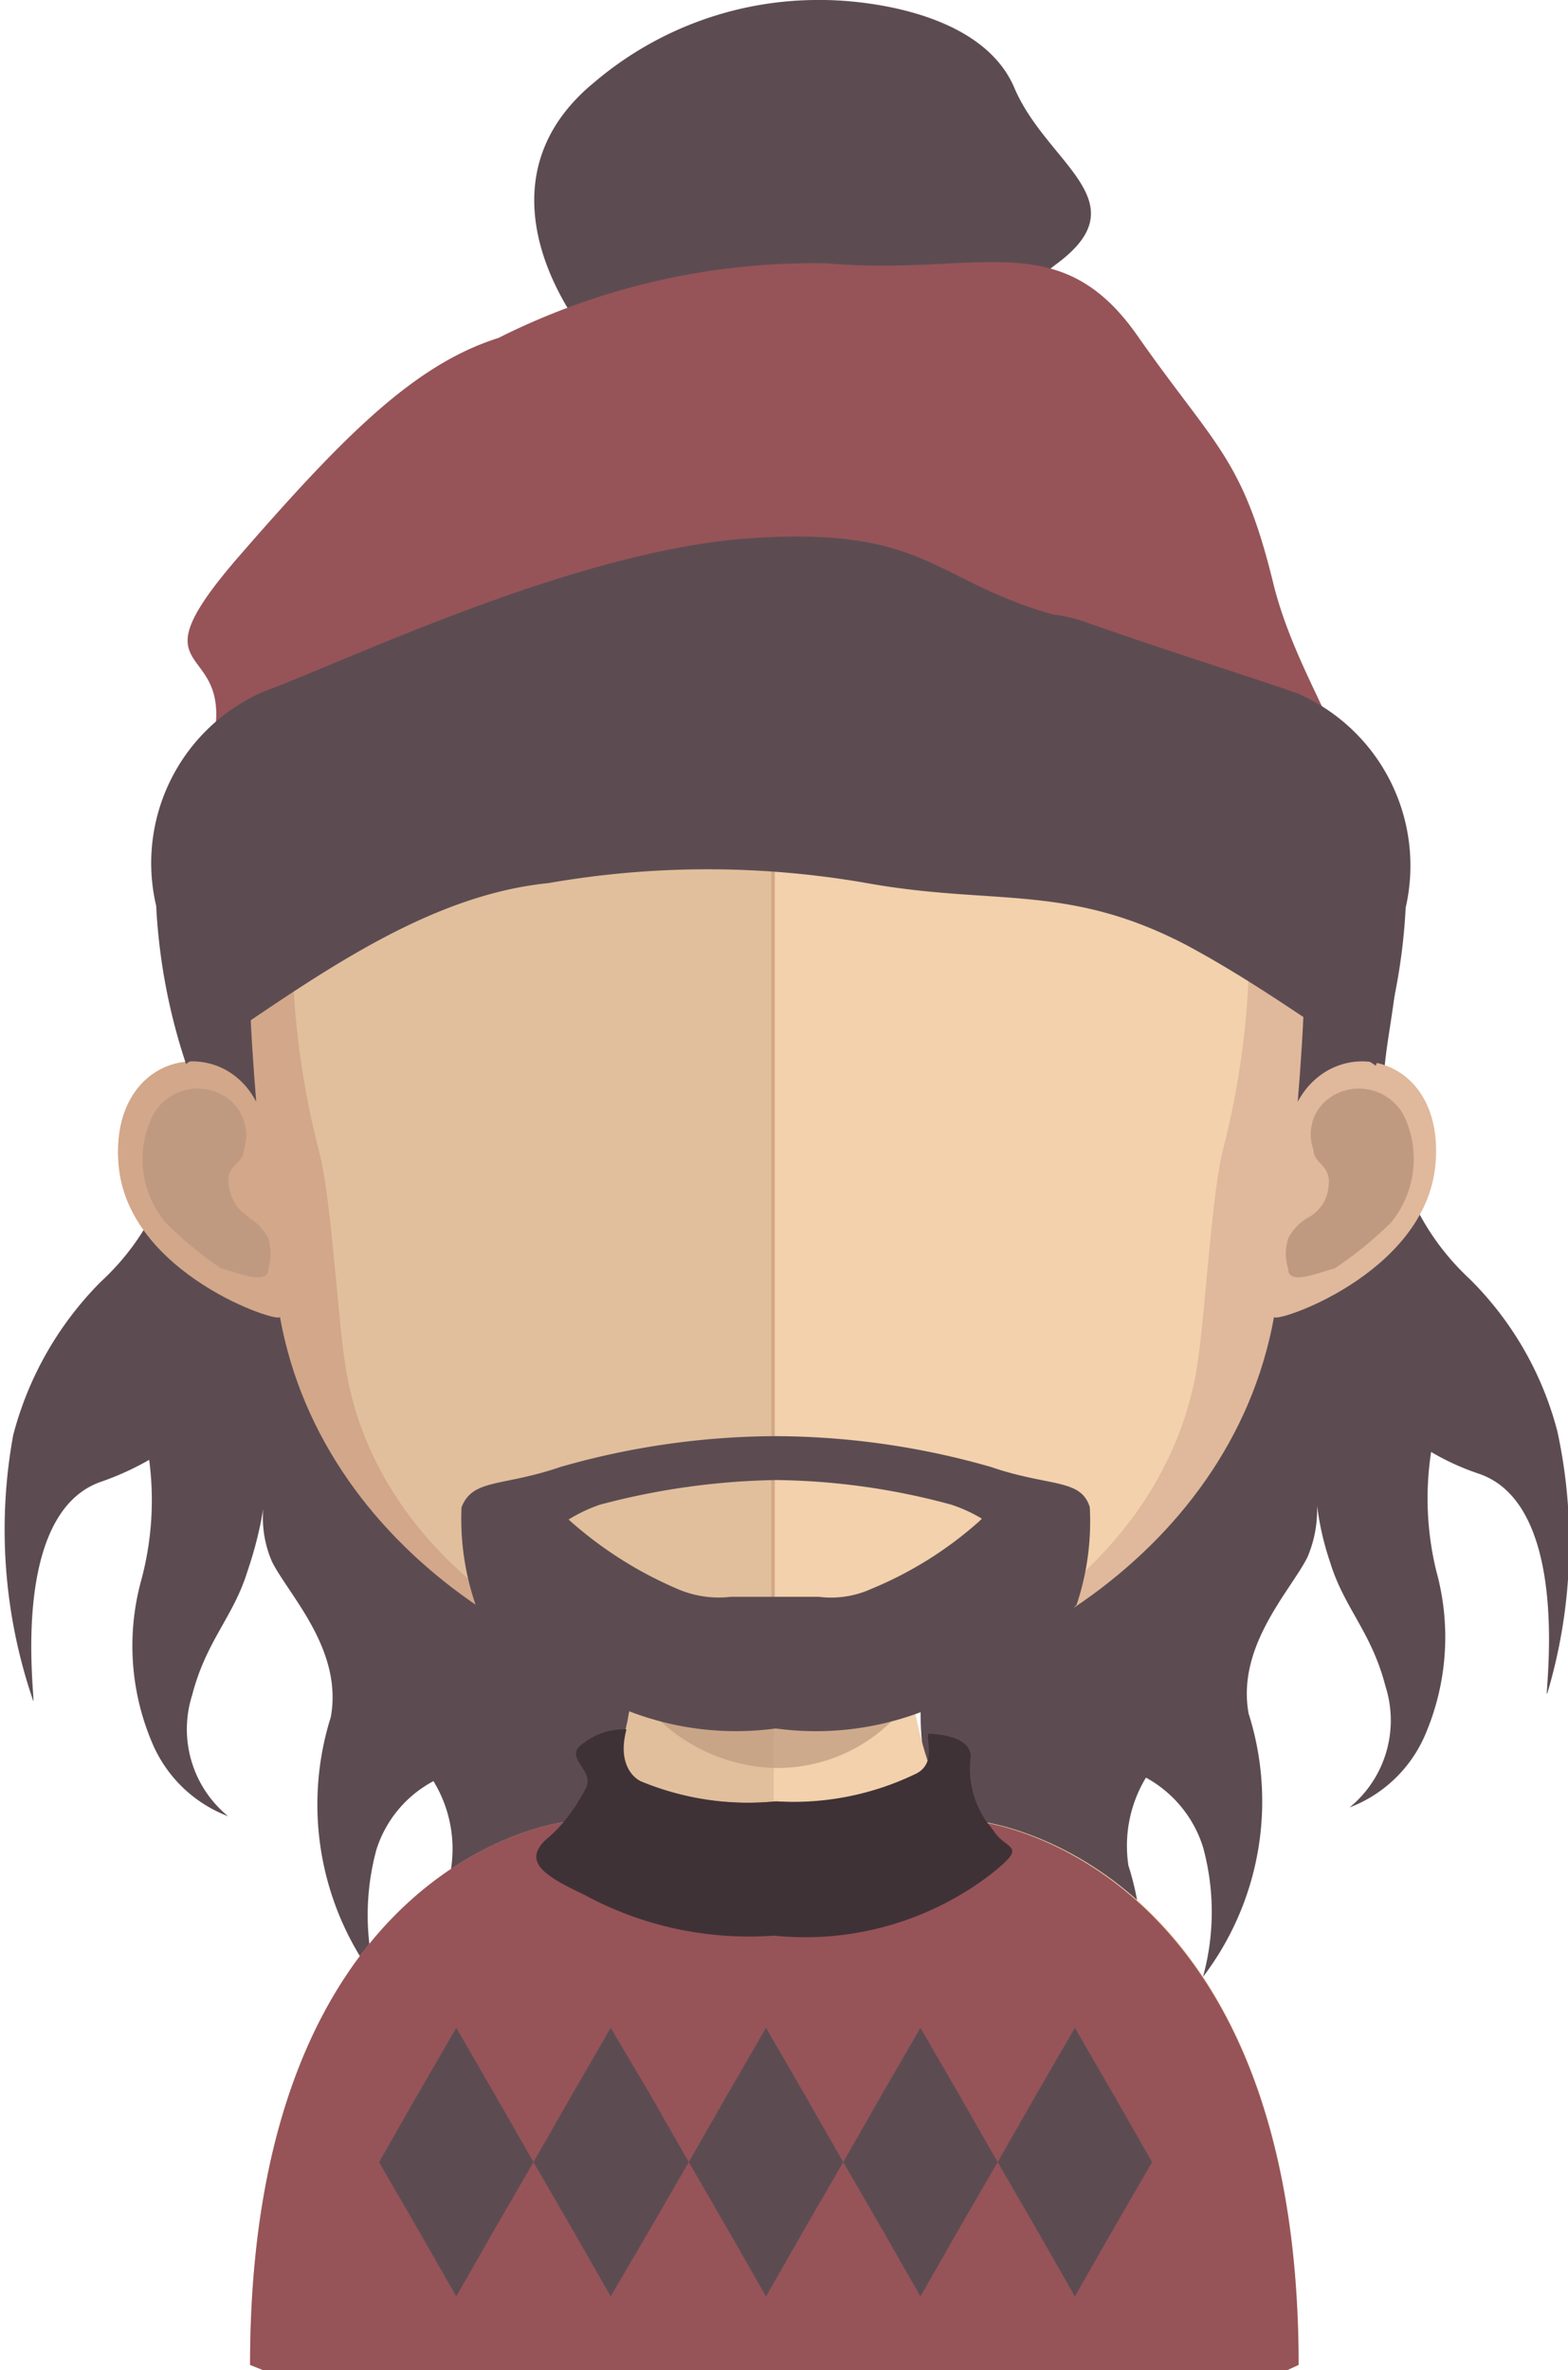 <svg xmlns="http://www.w3.org/2000/svg" viewBox="0 0 17.87 27"><defs><style>.cls-1{fill:#5c4c52;}.cls-2{fill:#e1bf9c;}.cls-3{fill:#f2d1ac;}.cls-4,.cls-7{fill:#c09a80;}.cls-4{opacity:0.7;}.cls-5{fill:#d3a789;}.cls-6{fill:#965458;}.cls-8{fill:#e0b89b;}.cls-9{fill:#3f3237;}</style></defs><g id="Layer_2" data-name="Layer 2"><g id="avatars"><g id="row-01"><g id="avatar-01-05"><path class="cls-1" d="M5.75,12.62a1.23,1.23,0,0,0-.83-.46,5,5,0,0,0-.51-1.27c-.7-1-2.45-.2-2.45-.2,0,1.12.39,1.68,0,2.58a2.81,2.81,0,0,1-.81,1.33,3.85,3.85,0,0,0-1,1.75,6,6,0,0,0,.22,3c.08.3-.34-2.08.78-2.47a3.19,3.19,0,0,0,.55-.25A3.5,3.5,0,0,1,1.61,18a2.82,2.82,0,0,0,.14,1.89,1.53,1.53,0,0,0,.85.8,1.28,1.28,0,0,1-.41-1.38c.16-.62.47-.89.63-1.41A4.44,4.44,0,0,0,3,17.19a1.25,1.25,0,0,0,.1.6c.19.38.81,1,.67,1.77a3.32,3.32,0,0,0,.52,3,2.84,2.84,0,0,1,0-1.49,1.34,1.34,0,0,1,.65-.78,1.48,1.48,0,0,1,.2,1,3.32,3.32,0,0,0,.52,3,2.81,2.81,0,0,1,0-1.48c.28-.8.79-.71,1.21-1.28a3.37,3.37,0,0,0,.46-3.06C7.19,18.29,6.45,13.58,5.75,12.62Z"/><path class="cls-1" d="M17.75,16.31a3.78,3.78,0,0,0-1-1.74,2.85,2.85,0,0,1-.81-1.33c-.39-.9,0-1.47,0-2.59,0,0-1.75-.75-2.45.21A4.86,4.86,0,0,0,13,12.12a1.2,1.2,0,0,0-.83.47c-.69.95-1.44,5.67-1.5,5.84a3.4,3.4,0,0,0,.46,3.07c.42.57.93.47,1.21,1.27a2.79,2.79,0,0,1,0,1.48,3.3,3.3,0,0,0,.52-3,1.5,1.5,0,0,1,.2-1,1.37,1.37,0,0,1,.65.79,2.79,2.79,0,0,1,0,1.48,3.3,3.3,0,0,0,.52-3c-.14-.77.48-1.4.67-1.78a1.37,1.37,0,0,0,.11-.59,3.29,3.29,0,0,0,.15.65c.16.52.47.79.63,1.41a1.28,1.28,0,0,1-.41,1.38,1.53,1.53,0,0,0,.85-.8,2.82,2.82,0,0,0,.14-1.89,3.49,3.49,0,0,1-.06-1.36,2.83,2.83,0,0,0,.55.25c1.12.39.7,2.78.78,2.48A6,6,0,0,0,17.75,16.31Z"/><path class="cls-2" d="M8.82,16.28V27H3l-.15-.06c0-5.75,3.56-6.18,3.56-6.18.36,0,.59-.46.74-1.15l.06-.34c0-.2.06-.4.08-.62s0-.26,0-.4c0-.53.06-1.11.06-1.67,0-.13,0-.25,0-.38S8.19,16.28,8.82,16.28Z"/><path class="cls-3" d="M14.8,26.94l-.13.06H8.82V16.28h0c.63,0,1.42-.08,1.42-.08v.44c0,.54,0,1.09.06,1.6,0,.13,0,.26,0,.39s.05.43.08.63h0a1.84,1.84,0,0,0,.05.25c.15.74.38,1.24.75,1.24C11.24,20.76,14.8,21.19,14.8,26.94Z"/><path class="cls-4" d="M10.44,19.26h0a1.86,1.86,0,0,1-1.61.88h0a2,2,0,0,1-1.6-.88c0-.19.06-.4.08-.62s0-.26,0-.4a6.14,6.14,0,0,0,1.47.2h0a6.55,6.55,0,0,0,1.51-.21l0,.39C10.39,18.85,10.41,19.06,10.44,19.26Z"/><path class="cls-5" d="M8.84,4c-6.16,0-6.2,5.17-5.92,8.55-.42-.8-1.67-.55-1.57.71S3.21,15.09,3.19,15c.5,2.78,3.4,4.39,5.65,4.39h.05V4Z"/><path class="cls-6" d="M14.8,26.94l-.13.06H3l-.15-.06c0-5.62,3.4-6.16,3.56-6.18h0c.27,0,.47-.26.61-.69a.62.62,0,0,0,.26.22,3.2,3.2,0,0,0,1.55.23,3.1,3.1,0,0,0,1.74-.37.14.14,0,0,0,.05-.08c.14.41.33.67.58.69h0S14.8,21.19,14.8,26.94Z"/><path class="cls-7" d="M1.74,12.71a.58.58,0,0,1,.89-.17.53.53,0,0,1,.15.56c0,.16-.22.17-.17.42s.17.29.24.36a.59.59,0,0,1,.21.23.67.67,0,0,1,0,.34c0,.2-.34.05-.54,0a4.35,4.35,0,0,1-.63-.52A1.12,1.12,0,0,1,1.74,12.71Z"/><path class="cls-8" d="M8.87,4c6.16,0,6.2,5.17,5.92,8.55.43-.8,1.68-.55,1.57.71S14.5,15.09,14.52,15c-.5,2.78-3.4,4.39-5.65,4.39h0V4Z"/><path class="cls-7" d="M16,12.71a.58.58,0,0,0-.89-.17.51.51,0,0,0-.14.56c0,.16.21.17.17.42a.44.44,0,0,1-.25.36.59.59,0,0,0-.21.23.57.57,0,0,0,0,.34c0,.2.33.05.53,0a4.42,4.42,0,0,0,.64-.52A1.14,1.14,0,0,0,16,12.71Z"/><path class="cls-2" d="M8.79,5.44A5.26,5.26,0,0,0,4.38,7.19c-1.26,1.63-1.21,4.12-.75,5.9.15.54.22,2,.32,2.55.43,2.41,3.09,3.7,4.84,3.7h0V5.44Z"/><path class="cls-3" d="M13.19,7.2A5.21,5.21,0,0,0,8.83,5.44v13.9c2,0,4.39-1.43,4.8-3.7.1-.54.17-2,.31-2.55C14.4,11.31,14.45,8.83,13.19,7.2Z"/><path class="cls-1" d="M6.77,3.94c-.67-.83-1.12-2.08,0-3A3.94,3.94,0,0,1,9.37,0c.47,0,1.82.13,2.19,1S13,2.29,12.05,3s-.61,1.27-2.79,1.27S6.77,3.94,6.77,3.94Z"/><path class="cls-6" d="M2.46,8.24c.08-.94-.93-.53.27-1.91s2-2.18,2.95-2.48A8,8,0,0,1,9.43,3c1.71.15,2.64-.45,3.53.82s1.2,1.39,1.55,2.82,1.51,2.52.16,2.35S2.46,8.24,2.46,8.24Z"/><path class="cls-9" d="M11.28,21.36a3.48,3.48,0,0,1-2.46.69,3.94,3.94,0,0,1-2.17-.47c-.42-.2-.72-.37-.41-.64a1.51,1.51,0,0,0,.18-.18h0a2,2,0,0,0,.24-.36c.16-.24-.28-.37,0-.55a.75.75,0,0,1,.48-.15c-.1.37.06.54.16.59a3.2,3.2,0,0,0,1.55.23,3.2,3.2,0,0,0,1.6-.32c.18-.1.13-.29.13-.37a.2.2,0,0,1,0-.08s.52,0,.48.29a1.05,1.05,0,0,0,.19.72l.07.09C11.47,21.09,11.74,21,11.28,21.36Z"/><path class="cls-1" d="M14.79,7.9c-.42-.15-1.47-.48-2.38-.8A1.79,1.79,0,0,0,12,7c-1.37-.39-1.44-1-3.43-.87S4,7.51,3,7.88a2.13,2.13,0,0,0-1.22,2.44,6.76,6.76,0,0,0,.34,1.8c1.3-.86,2.64-1.91,4.13-2.06a10.54,10.54,0,0,1,3.63,0c1.45.26,2.28,0,3.63.7.75.4,1.46.91,2.17,1.38a6.76,6.76,0,0,0,.34-1.8A2.14,2.14,0,0,0,14.79,7.9Z"/><path class="cls-1" d="M12.42,17.17c-.1-.33-.46-.23-1.13-.46a9,9,0,0,0-2.45-.35h0a9,9,0,0,0-2.45.35c-.67.23-1,.13-1.13.46a3,3,0,0,0,.16,1.11,4.74,4.74,0,0,0,1.74,1.21,3.38,3.38,0,0,0,1.68.2,3.4,3.4,0,0,0,1.69-.2,4.74,4.74,0,0,0,1.74-1.21A3,3,0,0,0,12.42,17.17Zm-1.26.16a4.32,4.32,0,0,1-1.23.77,1.11,1.11,0,0,1-.6.09h-1a1.18,1.18,0,0,1-.61-.09,4.51,4.51,0,0,1-1.24-.79,1.76,1.76,0,0,1,.36-.17,8.3,8.3,0,0,1,2-.28h0a7.9,7.9,0,0,1,2,.28,1.72,1.72,0,0,1,.35.16Z"/><polygon class="cls-1" points="5.64 23.86 5.2 23.1 4.76 23.86 4.32 24.63 4.76 25.39 5.2 26.16 5.64 25.39 6.08 24.63 5.64 23.86"/><polygon class="cls-1" points="7.41 23.86 6.96 23.1 6.52 23.86 6.08 24.63 6.52 25.39 6.96 26.16 7.41 25.39 7.85 24.63 7.41 23.86"/><polygon class="cls-1" points="9.17 23.86 8.73 23.1 8.29 23.86 7.85 24.63 8.29 25.39 8.73 26.16 9.17 25.39 9.61 24.63 9.17 23.86"/><polygon class="cls-1" points="10.93 23.86 10.49 23.1 10.05 23.86 9.61 24.63 10.05 25.39 10.49 26.16 10.93 25.39 11.37 24.63 10.93 23.86"/><polygon class="cls-1" points="12.69 23.86 12.25 23.1 11.81 23.86 11.37 24.63 11.81 25.39 12.25 26.16 12.69 25.39 13.13 24.63 12.69 23.86"/></g></g></g></g></svg>